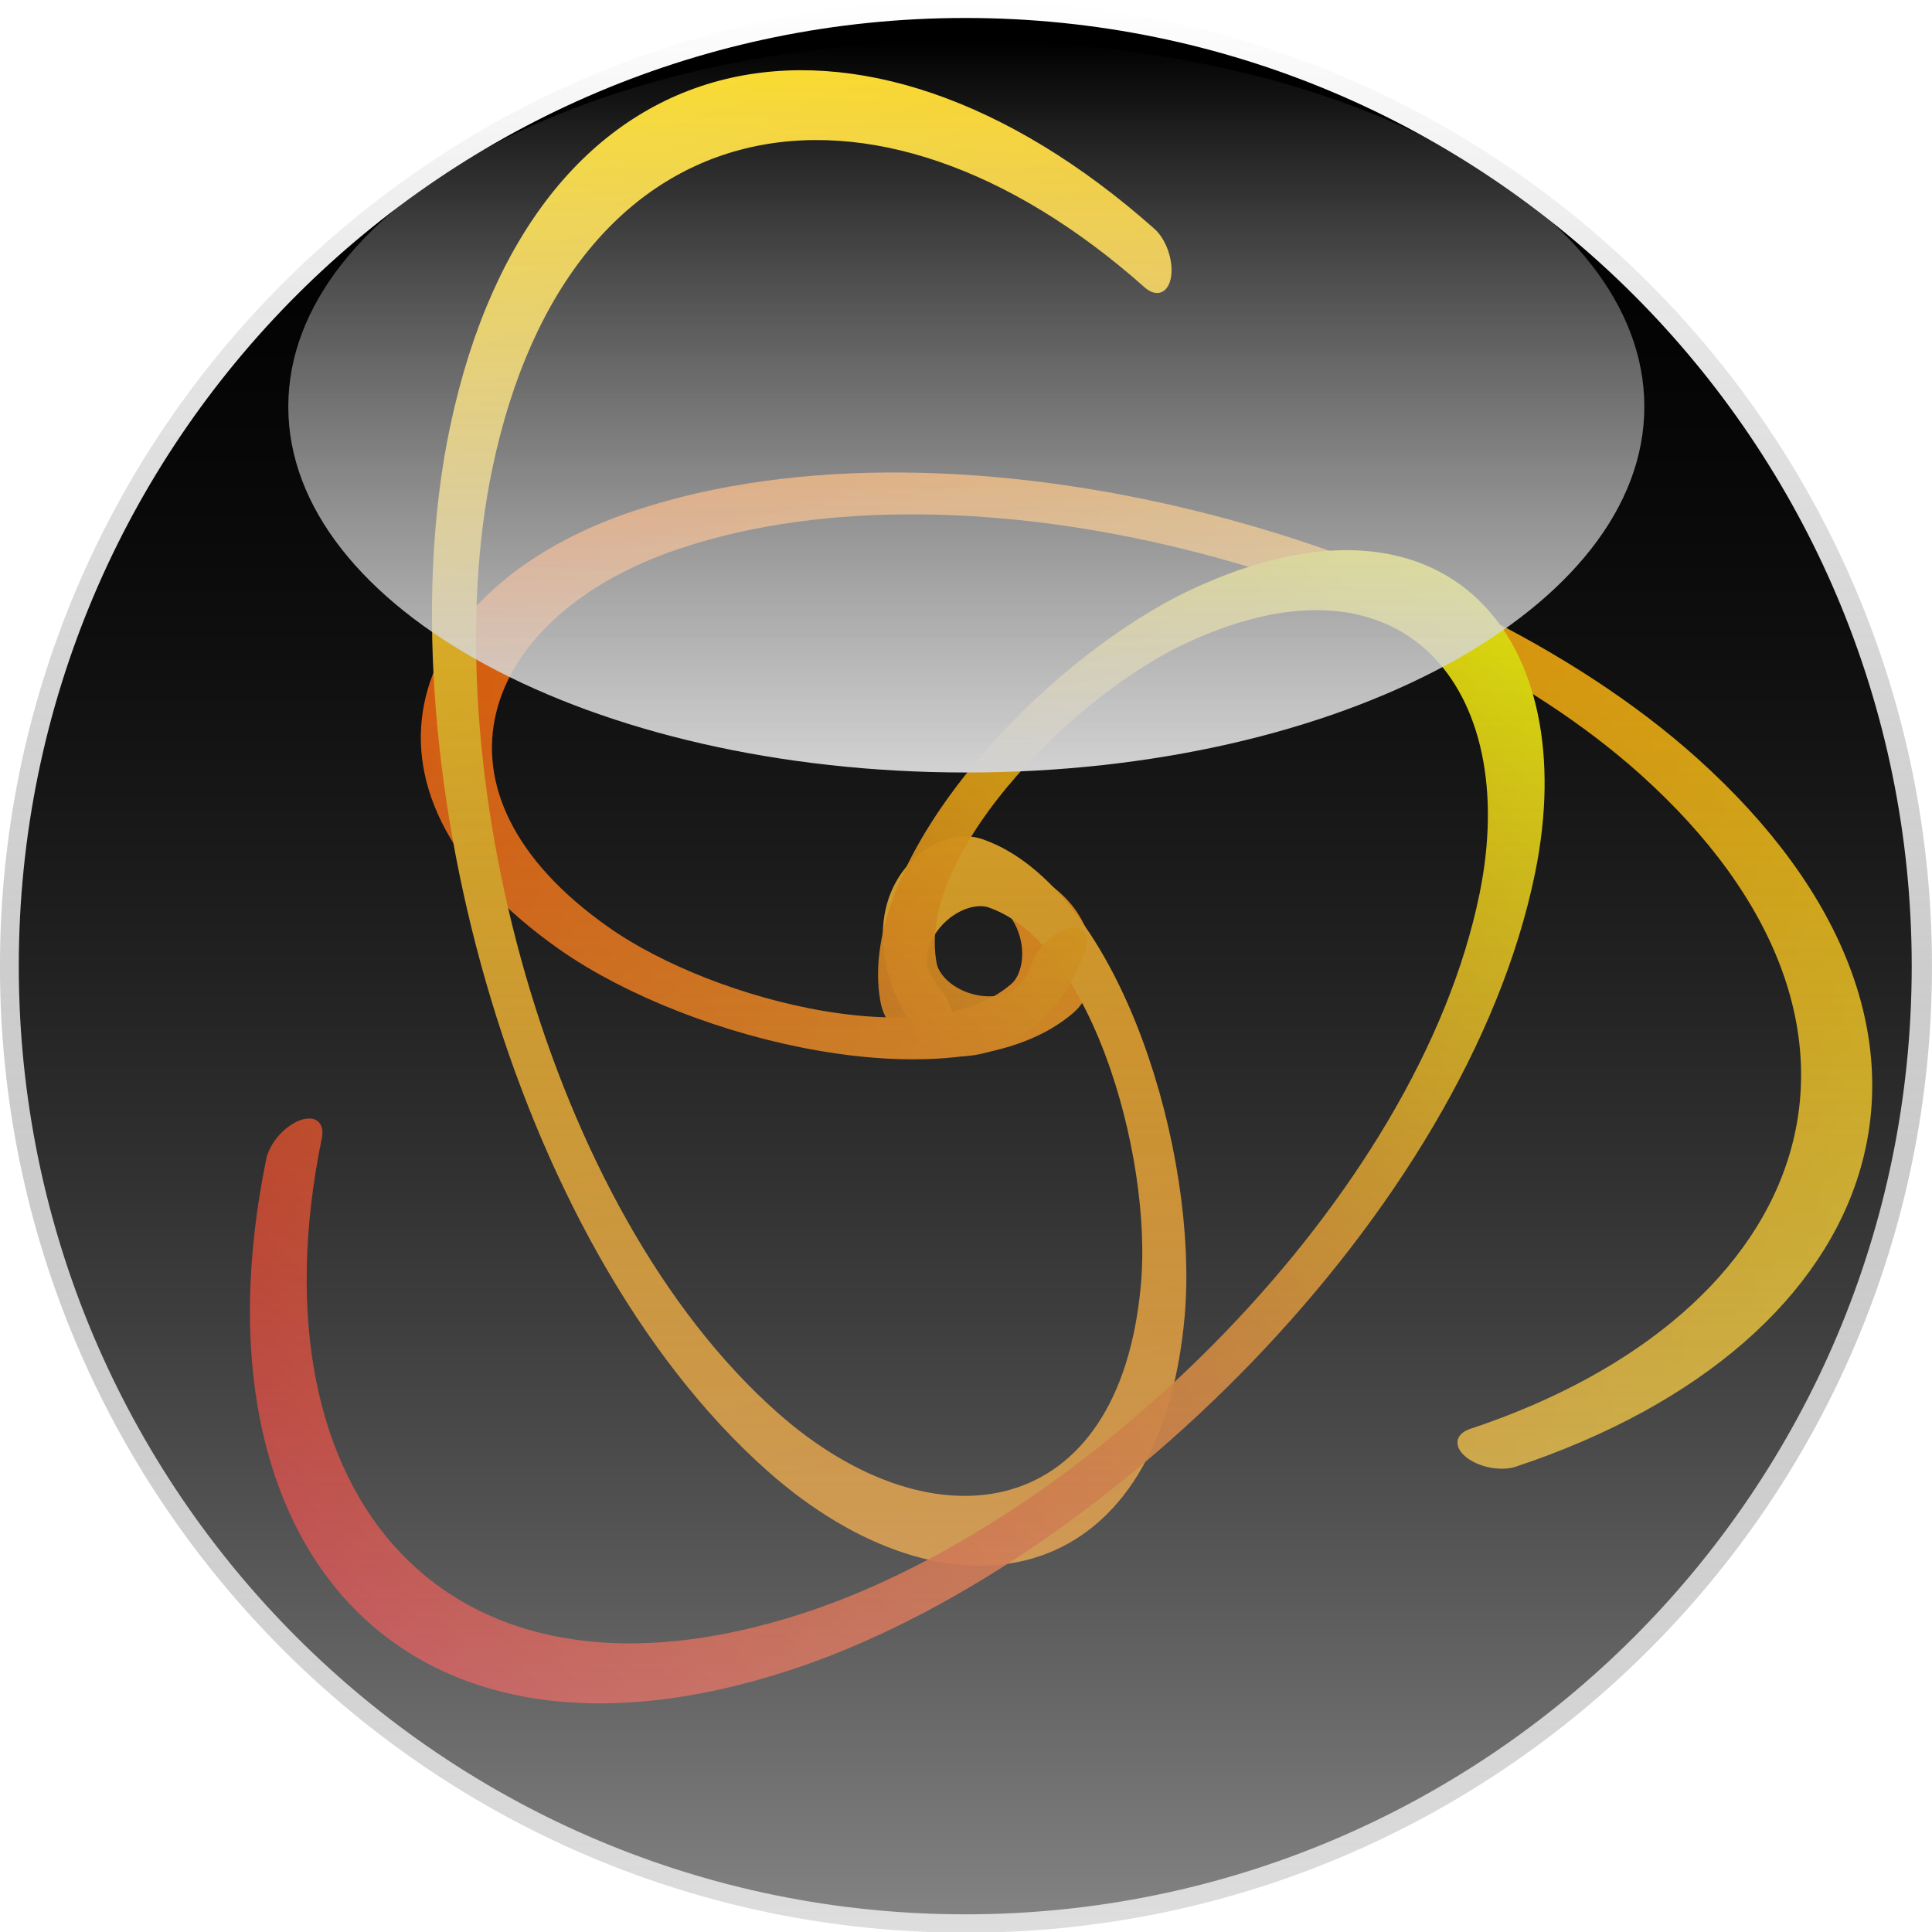 <?xml version="1.0" encoding="UTF-8" standalone="no"?>
<!-- Created with Inkscape (http://www.inkscape.org/) -->

<svg
   xmlns:dc="http://purl.org/dc/elements/1.1/"
   xmlns:cc="http://creativecommons.org/ns#"
   xmlns:rdf="http://www.w3.org/1999/02/22-rdf-syntax-ns#"
   xmlns:svg="http://www.w3.org/2000/svg"
   xmlns="http://www.w3.org/2000/svg"
   xmlns:xlink="http://www.w3.org/1999/xlink"
   xmlns:sodipodi="http://sodipodi.sourceforge.net/DTD/sodipodi-0.dtd"
   xmlns:inkscape="http://www.inkscape.org/namespaces/inkscape"
   width="512"
   height="512"
   id="svg2"
   version="1.1"
   inkscape:version="0.47pre0 r21549"
   sodipodi:docname="palantir-icon.svg"
   inkscape:output_extension="org.inkscape.output.svg.inkscape">
  <title
     id="title3033">Palantír Icon</title>
  <defs
     id="defs4">
    <linearGradient
       id="linearGradient6966">
      <stop
         style="stop-color:#ff8f00;stop-opacity:1;"
         offset="0"
         id="stop6968" />
      <stop
         style="stop-color:#ffdf2b;stop-opacity:1;"
         offset="1"
         id="stop6970" />
    </linearGradient>
    <marker
       inkscape:stockid="RazorWire"
       id="RazorWire"
       refX="0"
       refY="0"
       orient="auto">
       style=&quot;overflow:visible&quot;&gt;
      <path
   id="path5353"
   transform="scale(0.8,0.8)"
   style="fill:#808080;fill-opacity:1;fill-rule:evenodd;stroke:#000000;stroke-width:0.1pt"
   d="M 0.023,-0.74 L 0.023,0.697 L -7.759,3.01 L 10.679,3.01 L 3.491,0.697 L 3.491,-0.74 L 10.741,-2.896 L -7.727,-2.896 L 0.023,-0.74 z " />
</marker>
    <marker
       inkscape:stockid="Torso"
       orient="auto"
       refY="0.0"
       refX="0.0"
       id="Torso"
       style="overflow:visible">
      <g
         id="g5333"
         transform="scale(0.7)">
        <path
           id="path5335"
           d="M -4.779,-3.24 C -2.429,-2.874 0.521,-1.302 0.258,0.388 C -0.005,2.078 -2.213,2.618 -4.563,2.252 C -6.913,1.886 -8.521,0.752 -8.258,-0.938 C -7.995,-2.628 -7.13,-3.605 -4.779,-3.24 z "
           style="fill:none;fill-opacity:0.75;fill-rule:evenodd;stroke:#000000;stroke-width:1.25;marker-start:none;marker-mid:none;marker-end:none" />
        <path
           id="path5337"
           d="M 4.46,0.089 C -2.556,-4.378 5.225,-3.906 -0.848,-8.72"
           style="fill:none;fill-opacity:0.75;fill-rule:evenodd;stroke:#000000;stroke-width:1pt;marker-end:none" />
        <path
           id="path5339"
           d="M 4.93,0.058 C -1.387,1.749 1.803,5.478 -4.945,7.546"
           style="fill:none;fill-opacity:0.75;fill-rule:evenodd;stroke:#000000;stroke-width:1pt;marker-start:none;marker-end:none" />
        <rect
           id="rect5341"
           transform="matrix(0.528,-0.85,0.888,0.46,0,0)"
           y="-1.741"
           x="-10.392"
           height="2.761"
           width="2.637"
           style="fill-rule:evenodd;stroke-width:1pt;marker-end:none" />
        <rect
           id="rect5343"
           transform="matrix(0.671,-0.741,0.791,0.612,0,0)"
           y="-7.963"
           x="4.959"
           height="2.861"
           width="2.733"
           style="fill-rule:evenodd;stroke-width:1pt;marker-end:none" />
        <path
           id="path5345"
           transform="matrix(0,-1.11,1.11,0,25.966,19.716)"
           d="m 16.78,-28.685 c 0,0.335 -0.272,0.607 -0.607,0.607 -0.335,0 -0.607,-0.272 -0.607,-0.607 0,-0.335 0.272,-0.607 0.607,-0.607 0.335,0 0.607,0.272 0.607,0.607 z"
           sodipodi:ry="0.60731727"
           sodipodi:rx="0.60731727"
           sodipodi:cy="-28.685045"
           sodipodi:cx="16.172634"
           style="fill:#ff0000;fill-opacity:0.75;fill-rule:evenodd;stroke:#000000;stroke-width:1pt;marker-start:none;marker-end:none"
           sodipodi:type="arc" />
        <path
           id="path5347"
           transform="matrix(0,-1.11,1.11,0,26.825,16.991)"
           d="m 16.78,-28.685 c 0,0.335 -0.272,0.607 -0.607,0.607 -0.335,0 -0.607,-0.272 -0.607,-0.607 0,-0.335 0.272,-0.607 0.607,-0.607 0.335,0 0.607,0.272 0.607,0.607 z"
           sodipodi:ry="0.60731727"
           sodipodi:rx="0.60731727"
           sodipodi:cy="-28.685045"
           sodipodi:cx="16.172634"
           style="fill:#ff0000;fill-opacity:0.75;fill-rule:evenodd;stroke:#000000;stroke-width:1pt;marker-start:none;marker-end:none"
           sodipodi:type="arc" />
      </g>
    </marker>
    <marker
       inkscape:stockid="DotL"
       orient="auto"
       refY="0.0"
       refX="0.0"
       id="DotL"
       style="overflow:visible">
      <path
         id="path5182"
         d="M -2.5,-1.0 C -2.5,1.76 -4.74,4.0 -7.5,4.0 C -10.26,4.0 -12.5,1.76 -12.5,-1.0 C -12.5,-3.76 -10.26,-6.0 -7.5,-6.0 C -4.74,-6.0 -2.5,-3.76 -2.5,-1.0 z "
         style="fill-rule:evenodd;stroke:#000000;stroke-width:1.0pt;marker-start:none;marker-end:none"
         transform="scale(0.8) translate(7.4, 1)" />
    </marker>
    <marker
       inkscape:stockid="Club"
       orient="auto"
       refY="0.0"
       refX="0.0"
       id="Club"
       style="overflow:visible">
      <path
         id="path5350"
         d="M -1.597,-7.098 C -3.486,-7.098 -5.024,-5.561 -5.024,-3.671 C -5.024,-3.015 -4.785,-2.444 -4.464,-1.923 C -4.503,-1.891 -4.544,-1.865 -4.581,-1.83 C -5.203,-2.685 -6.17,-3.275 -7.308,-3.275 C -9.197,-3.275 -10.734,-1.738 -10.734,0.151 C -10.734,2.04 -9.197,3.578 -7.308,3.578 C -6.314,3.578 -5.439,3.136 -4.814,2.459 C -4.938,2.814 -5.024,3.18 -5.024,3.578 C -5.024,5.467 -3.486,7.004 -1.597,7.004 C 0.292,7.004 1.829,5.467 1.829,3.578 C 1.829,2.784 1.514,2.084 1.06,1.503 C 2.415,1.766 3.772,2.297 4.766,3.834 C 4.028,3.096 3.554,1.753 3.554,-0.059 L 2.925,-0.105 L 3.507,-0.128 C 3.507,-1.94 3.958,-3.283 4.696,-4.021 C 3.737,-2.539 2.439,-1.995 1.13,-1.713 C 1.534,-2.275 1.829,-2.927 1.829,-3.671 C 1.829,-5.561 0.292,-7.098 -1.597,-7.098 z "
         style="fill-rule:evenodd;stroke:#000000;stroke-width:0.746pt;marker-start:none"
         transform="scale(0.6)" />
    </marker>
    <marker
       inkscape:stockid="Legs"
       orient="auto"
       refY="0.0"
       refX="0.0"
       id="Legs"
       style="overflow:visible">
      <g
         id="g5320"
         transform="scale(-0.7)">
        <g
           id="g5322"
           transform="matrix(0,-1,-1,0,20.709,21.314)">
          <path
             id="path5324"
             d="M 21.221,20.675 C 14.311,25.397 18.767,27.282 15.38,34.119"
             style="fill:none;fill-opacity:0.75;fill-rule:evenodd;stroke:#000000;stroke-width:1pt;marker-start:none;marker-end:none" />
          <path
             id="path5326"
             d="M 21.398,20.548 C 20.038,28.896 24.934,29.318 25.903,34.373"
             style="fill:none;fill-opacity:0.75;fill-rule:evenodd;stroke:#000000;stroke-width:1pt;marker-start:none;marker-end:none" />
        </g>
        <path
           id="path5328"
           d="M -14.09,-6.732 L -15.012,-2.688 L -11.049,-3.912 L -14.09,-6.732 z "
           style="fill:#030300;fill-rule:evenodd;stroke-width:1pt;marker-end:none" />
        <path
           id="path5330"
           d="M -15.216,4.557 L -13.342,8.256 L -11.075,4.784 L -15.216,4.557 z "
           style="fill:#030300;fill-rule:evenodd;stroke-width:1pt;marker-end:none" />
      </g>
    </marker>
    <linearGradient
       id="linearGradient5109">
      <stop
         style="stop-color:#ffff00;stop-opacity:1;"
         offset="0"
         id="stop5111" />
      <stop
         style="stop-color:#ff0000;stop-opacity:0.883;"
         offset="1"
         id="stop5113" />
    </linearGradient>
    <linearGradient
       id="linearGradient5101">
      <stop
         style="stop-color:#ff6200;stop-opacity:1;"
         offset="0"
         id="stop5103" />
      <stop
         style="stop-color:#ffcb00;stop-opacity:1;"
         offset="1"
         id="stop5105" />
    </linearGradient>
    <linearGradient
       id="linearGradient5052">
      <stop
         style="stop-color:#ffffff;stop-opacity:1;"
         offset="0"
         id="stop5054" />
      <stop
         style="stop-color:#ffffff;stop-opacity:0;"
         offset="1"
         id="stop5056" />
    </linearGradient>
    <linearGradient
       id="linearGradient5038">
      <stop
         style="stop-color:#000000;stop-opacity:0;"
         offset="0"
         id="stop5040" />
      <stop
         style="stop-color:#cccccc;stop-opacity:0.652;"
         offset="1"
         id="stop5042" />
    </linearGradient>
    <linearGradient
       id="linearGradient3590">
      <stop
         style="stop-color:#000000;stop-opacity:1;"
         offset="0"
         id="stop3592" />
      <stop
         style="stop-color:#ffffff;stop-opacity:0;"
         offset="1"
         id="stop3594" />
    </linearGradient>
    <inkscape:perspective
       sodipodi:type="inkscape:persp3d"
       inkscape:vp_x="0 : 526.18109 : 1"
       inkscape:vp_y="0 : 1000 : 0"
       inkscape:vp_z="744.09448 : 526.18109 : 1"
       inkscape:persp3d-origin="372.04724 : 350.78739 : 1"
       id="perspective10" />
    <linearGradient
       inkscape:collect="always"
       xlink:href="#linearGradient5052"
       id="linearGradient5058"
       x1="256.579"
       y1="353.337"
       x2="604.071"
       y2="353.337"
       gradientUnits="userSpaceOnUse" />
    <linearGradient
       inkscape:collect="always"
       xlink:href="#linearGradient5038"
       id="linearGradient5064"
       gradientUnits="userSpaceOnUse"
       x1="142.857"
       y1="602.362"
       x2="571.429"
       y2="602.362" />
    <linearGradient
       inkscape:collect="always"
       xlink:href="#linearGradient5101"
       id="linearGradient5107"
       x1="108.088"
       y1="776.31"
       x2="282.795"
       y2="776.31"
       gradientUnits="userSpaceOnUse" />
    <linearGradient
       inkscape:collect="always"
       xlink:href="#linearGradient5109"
       id="linearGradient5115"
       x1="108.088"
       y1="776.31"
       x2="282.795"
       y2="776.31"
       gradientUnits="userSpaceOnUse" />
    <linearGradient
       inkscape:collect="always"
       xlink:href="#linearGradient6966"
       id="linearGradient6976"
       x1="108.088"
       y1="776.31"
       x2="282.795"
       y2="776.31"
       gradientUnits="userSpaceOnUse"
       spreadMethod="pad" />
    <filter
       inkscape:collect="always"
       id="filter6986"
       x="-0.121"
       width="1.243"
       y="-0.033"
       height="1.067">
      <feGaussianBlur
         inkscape:collect="always"
         stdDeviation="4.174"
         id="feGaussianBlur6988" />
    </filter>
    <filter
       inkscape:collect="always"
       id="filter6994"
       x="-0.136"
       width="1.273"
       y="-0.109"
       height="1.218">
      <feGaussianBlur
         inkscape:collect="always"
         stdDeviation="9.126"
         id="feGaussianBlur6996" />
    </filter>
    <filter
       inkscape:collect="always"
       id="filter6998"
       x="-0.106"
       width="1.213"
       y="-0.067"
       height="1.133">
      <feGaussianBlur
         inkscape:collect="always"
         stdDeviation="6.377"
         id="feGaussianBlur7000" />
    </filter>
    <filter
       inkscape:collect="always"
       id="filter7002"
       x="-0.034"
       width="1.067"
       y="-0.112"
       height="1.225">
      <feGaussianBlur
         inkscape:collect="always"
         stdDeviation="7.488"
         id="feGaussianBlur7004" />
    </filter>
    <linearGradient
       inkscape:collect="always"
       xlink:href="#linearGradient5101"
       id="linearGradient7013"
       gradientUnits="userSpaceOnUse"
       x1="108.088"
       y1="776.31"
       x2="282.795"
       y2="776.31" />
    <linearGradient
       inkscape:collect="always"
       xlink:href="#linearGradient6966"
       id="linearGradient7015"
       gradientUnits="userSpaceOnUse"
       spreadMethod="pad"
       x1="108.088"
       y1="776.31"
       x2="282.795"
       y2="776.31" />
    <linearGradient
       inkscape:collect="always"
       xlink:href="#linearGradient5109"
       id="linearGradient7017"
       gradientUnits="userSpaceOnUse"
       x1="108.088"
       y1="776.31"
       x2="282.795"
       y2="776.31" />
    <linearGradient
       inkscape:collect="always"
       xlink:href="#linearGradient5052"
       id="linearGradient7019"
       gradientUnits="userSpaceOnUse"
       x1="256.579"
       y1="353.337"
       x2="604.071"
       y2="353.337" />
    <filter
       inkscape:collect="always"
       id="filter7021"
       x="-0.108"
       width="1.216"
       y="-0.134"
       height="1.267">
      <feGaussianBlur
         inkscape:collect="always"
         stdDeviation="19.246"
         id="feGaussianBlur7023" />
    </filter>
    <linearGradient
       inkscape:collect="always"
       xlink:href="#linearGradient5052"
       id="linearGradient7030"
       gradientUnits="userSpaceOnUse"
       x1="256.579"
       y1="353.337"
       x2="604.071"
       y2="353.337" />
  </defs>
  <sodipodi:namedview
     id="base"
     pagecolor="#ffffff"
     bordercolor="#666666"
     borderopacity="1.0"
     inkscape:pageopacity="0.0"
     inkscape:pageshadow="2"
     inkscape:zoom="0.98994949"
     inkscape:cx="-48.480987"
     inkscape:cy="243.92801"
     inkscape:document-units="px"
     inkscape:current-layer="layer1"
     showgrid="false"
     inkscape:window-width="1440"
     inkscape:window-height="804"
     inkscape:window-x="0"
     inkscape:window-y="0"
     inkscape:window-maximized="1" />
  <g
     inkscape:label="Ebene 1"
     inkscape:groupmode="layer"
     id="layer1"
     transform="translate(0,-540.362)">
    <path
       transform="matrix(0,-1.183,-1.467,0,1139.466,1218.902)"
       d="m 571.429,602.362 c 0,95.466 -95.939,172.857 -214.286,172.857 -118.347,0 -214.286,-77.391 -214.286,-172.857 0,-95.466 95.939,-172.857 214.286,-172.857 118.347,0 214.286,77.391 214.286,172.857 z"
       sodipodi:ry="172.85715"
       sodipodi:rx="214.28572"
       sodipodi:cy="602.36218"
       sodipodi:cx="357.14285"
       id="path5062"
       style="fill:#000000;fill-opacity:1;stroke:#ffffff;stroke-width:3.759;stroke-miterlimit:10;stroke-opacity:1;stroke-dasharray:none"
       sodipodi:type="arc" />
    <path
       sodipodi:type="spiral"
       style="fill:none;stroke:url(#linearGradient7013);stroke-width:8.4;stroke-linecap:round;stroke-miterlimit:4;stroke-opacity:1;stroke-dasharray:none;filter:url(#filter6994)"
       id="path5070"
       sodipodi:cx="171.72594"
       sodipodi:cy="771.53979"
       sodipodi:expansion="1"
       sodipodi:revolution="1.2373292"
       sodipodi:radius="119.73461"
       sodipodi:argument="-19.456861"
       sodipodi:t0="0"
       d="m 171.726,771.54 c 11.953,-8.306 17.094,12.014 13.805,19.866 -8.911,21.279 -37.943,19.732 -53.538,7.745 -27.897,-21.442 -24.066,-63.395 -1.684,-87.21 32.846,-34.95 89.217,-28.597 120.882,4.377 39.551,41.187 34.465,107.495 -3.535,147.801"
       transform="matrix(2.229,0.474,-0.262,1.233,70.042,-258.813)" />
    <path
       transform="matrix(-0.704,-2.168,1.199,-0.39,-557.097,1482.681)"
       d="m 171.726,771.54 c 11.953,-8.306 17.094,12.014 13.805,19.866 -8.911,21.279 -37.943,19.732 -53.538,7.745 -27.897,-21.442 -24.066,-63.395 -1.684,-87.21 32.846,-34.95 89.217,-28.597 120.882,4.377 39.551,41.187 34.465,107.495 -3.535,147.801"
       sodipodi:t0="0"
       sodipodi:argument="-19.456861"
       sodipodi:radius="119.73461"
       sodipodi:revolution="1.2373292"
       sodipodi:expansion="1"
       sodipodi:cy="771.53979"
       sodipodi:cx="171.72594"
       id="path5089"
       style="fill:none;stroke:url(#linearGradient7015);stroke-width:8.4;stroke-linecap:round;stroke-miterlimit:4;stroke-opacity:1;stroke-dasharray:none;marker-mid:none;marker-end:none;filter:url(#filter6986)"
       sodipodi:type="spiral" />
    <path
       sodipodi:type="spiral"
       style="fill:none;stroke:url(#linearGradient7017);stroke-width:8.4;stroke-linecap:round;stroke-miterlimit:4;stroke-opacity:1;stroke-dasharray:none;filter:url(#filter6998)"
       id="path5091"
       sodipodi:cx="171.72594"
       sodipodi:cy="771.53979"
       sodipodi:expansion="1"
       sodipodi:revolution="1.2373292"
       sodipodi:radius="119.73461"
       sodipodi:argument="-19.456861"
       sodipodi:t0="0"
       d="m 171.726,771.54 c 11.953,-8.306 17.094,12.014 13.805,19.866 -8.911,21.279 -37.943,19.732 -53.538,7.745 -27.897,-21.442 -24.066,-63.395 -1.684,-87.21 32.846,-34.95 89.217,-28.597 120.882,4.377 39.551,41.187 34.465,107.495 -3.535,147.801"
       transform="matrix(-1.525,1.694,-0.937,-0.844,1265.284,1154.512)" />
    <path
       sodipodi:type="arc"
       style="fill:url(#linearGradient7030);fill-opacity:1;stroke-width:2;stroke-miterlimit:10;stroke-dasharray:none;filter:url(#filter7002)"
       id="path5050"
       sodipodi:cx="430.32498"
       sodipodi:cy="353.33661"
       sodipodi:rx="173.74623"
       sodipodi:ry="123.23861"
       d="m 604.071,353.337 c 0,68.063 -77.789,123.239 -173.746,123.239 -95.957,0 -173.746,-55.176 -173.746,-123.239 0,-68.063 77.789,-123.239 173.746,-123.239 95.957,0 173.746,55.176 173.746,123.239 z"
       transform="matrix(0,-0.558,-1.458,0,771.249,888.252)" />
    <path
       sodipodi:type="arc"
       style="fill:url(#linearGradient5064);fill-opacity:1;stroke-width:2;stroke-miterlimit:10;stroke-dasharray:none;filter:url(#filter7021)"
       id="path2816"
       sodipodi:cx="357.14285"
       sodipodi:cy="602.36218"
       sodipodi:rx="214.28572"
       sodipodi:ry="172.85715"
       d="m 571.429,602.362 c 0,95.466 -95.939,172.857 -214.286,172.857 -118.347,0 -214.286,-77.391 -214.286,-172.857 0,-95.466 95.939,-172.857 214.286,-172.857 118.347,0 214.286,77.391 214.286,172.857 z"
       transform="matrix(0,1.195,-1.481,0,1148.093,369.696)" />
  </g>
</svg>
